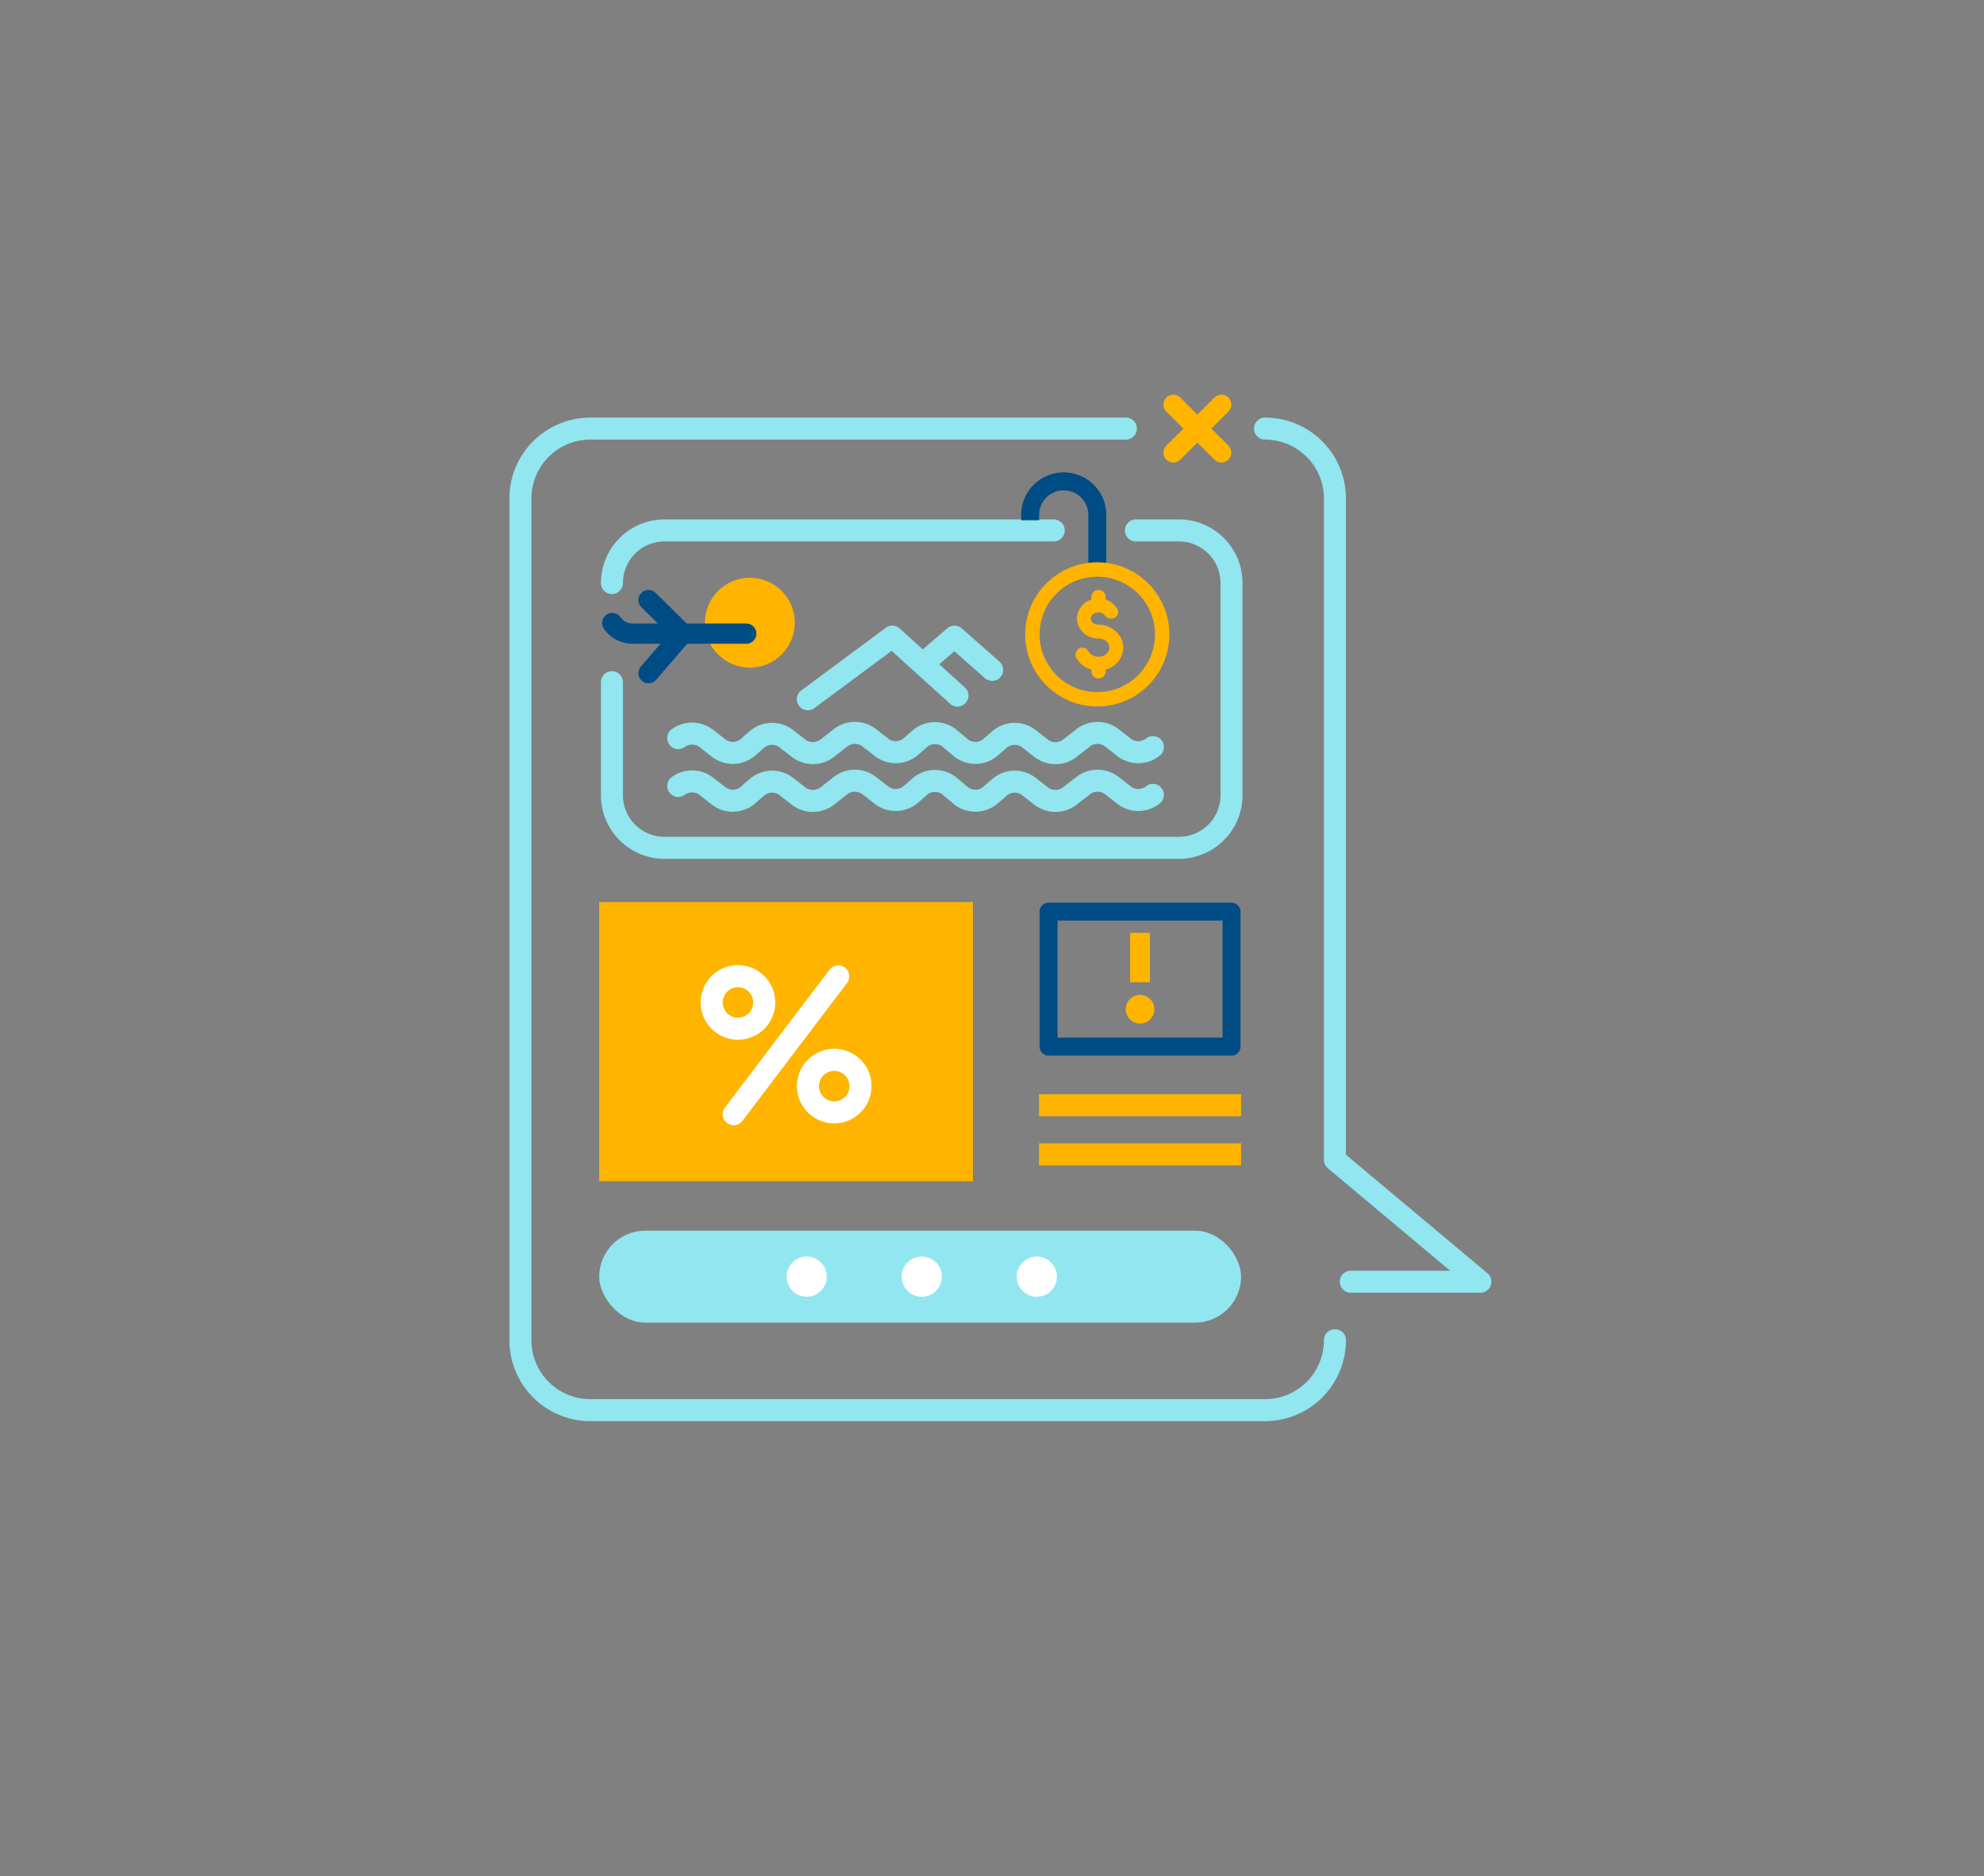 <svg xmlns="http://www.w3.org/2000/svg" viewBox="0 0 851.03 804.77"><rect x="0" y="0" width="851.03" height="804.77" fill="#808080" stroke="none"/><defs><style>.cls-1{fill:#ffb400;}.cls-2{fill:#fff;}.cls-3{fill:#91e6f0;}.cls-4,.cls-5,.cls-7,.cls-8{fill:none;}.cls-4,.cls-7{stroke:#004c85;stroke-width:7.71px;}.cls-4,.cls-5,.cls-8{stroke-linecap:round;}.cls-4,.cls-5{stroke-linejoin:round;}.cls-5{stroke:#91e6f0;stroke-width:9.44px;}.cls-6{fill:#004c85;}.cls-7,.cls-8{stroke-miterlimit:10;}.cls-8{stroke:#ffb400;stroke-width:6.17px;}</style></defs><g id="Isolation_Mode" data-name="Isolation Mode"><rect class="cls-1" x="257.04" y="386.95" width="160.28" height="119.76"/><path class="cls-2" d="M316.54,446a16,16,0,1,1,16-16A16,16,0,0,1,316.54,446Zm0-22.52a6.54,6.54,0,1,0,6.54,6.54A6.55,6.55,0,0,0,316.54,423.48Z"/><path class="cls-2" d="M357.84,481.89a16,16,0,1,1,16-16A16,16,0,0,1,357.84,481.89Zm0-22.52a6.54,6.54,0,1,0,6.54,6.53A6.54,6.54,0,0,0,357.84,459.37Z"/><path class="cls-2" d="M314.72,482.7a4.66,4.66,0,0,1-2.85-1,4.72,4.72,0,0,1-.91-6.62l44.93-59.21a4.72,4.72,0,0,1,7.52,5.7l-44.93,59.22A4.73,4.73,0,0,1,314.72,482.7Z"/><rect class="cls-1" x="445.67" y="469.39" width="86.7" height="9.44"/><rect class="cls-1" x="445.67" y="490.44" width="86.7" height="9.44"/><rect class="cls-3" x="257.04" y="527.9" width="275.32" height="39.45" rx="19.73"/><circle class="cls-2" cx="346.02" cy="547.63" r="8.63"/><circle class="cls-2" cx="395.38" cy="547.63" r="8.63"/><circle class="cls-2" cx="444.73" cy="547.63" r="8.63"/><rect class="cls-4" x="449.77" y="391.05" width="78.49" height="57.91"/><circle class="cls-1" cx="489.02" cy="432.92" r="6.15"/><rect class="cls-1" x="484.78" y="400.14" width="8.48" height="21.18"/><path class="cls-5" d="M542.62,183.85a30,30,0,0,1,30,30.05V497.53l62.39,52.28h-55.6"/><path class="cls-5" d="M482.94,183.85H253.23a30,30,0,0,0-30,30.05v361a30,30,0,0,0,30,30H542.62a30,30,0,0,0,30-30"/><path class="cls-1" d="M526.93,191.16a4.24,4.24,0,0,1,0,6,4.22,4.22,0,0,1-6,0l-7.32-7.31-7.32,7.31a4.24,4.24,0,0,1-6-6l7.32-7.31-7.32-7.31a4.24,4.24,0,0,1,6-6l7.32,7.31,7.32-7.31a4.23,4.23,0,1,1,6,6l-7.31,7.31Z"/><path class="cls-5" d="M262.49,250.11a22.58,22.58,0,0,1,22.57-22.58H452"/><path class="cls-5" d="M487.23,227.53h18.46a22.57,22.57,0,0,1,22.57,22.58v91a22.57,22.57,0,0,1-22.57,22.58H285.06a22.58,22.58,0,0,1-22.57-22.58V292.64"/><circle class="cls-1" cx="321.65" cy="267.11" r="19.28"/><path class="cls-6" d="M324.45,271.8a4.34,4.34,0,0,1-4.35,4.34H294.78L281.47,291.6a4.34,4.34,0,0,1-6.12.46,4.36,4.36,0,0,1-.46-6.12l8.44-9.8h-12a14.94,14.94,0,0,1-12.41-6.61,4.35,4.35,0,0,1,7.22-4.84,6.24,6.24,0,0,0,5.19,2.77H282.2l-7.06-6.95a4.34,4.34,0,1,1,6.09-6.19l13.34,13.14H320.1A4.35,4.35,0,0,1,324.45,271.8Z"/><path class="cls-5" d="M290.92,316.62a10.08,10.08,0,0,1,11.77-.06l5.8,4.52a10,10,0,0,0,12.09-.31l4.35-3.78a10,10,0,0,1,12.09-.32l5.81,4.52a10.06,10.06,0,0,0,11.77-.05l6.21-4.83a10.06,10.06,0,0,1,11.77-.05l5.8,4.52a10,10,0,0,0,12.09-.32l4.35-3.78a10,10,0,0,1,12.09-.31l5.64,4.71a10,10,0,0,0,12.09-.31L429,317a10,10,0,0,1,12.09-.32l5.8,4.52a10.06,10.06,0,0,0,11.77-.05l6.21-4.83a10.06,10.06,0,0,1,11.77-.05l5.8,4.52a10,10,0,0,0,12.09-.32"/><path class="cls-5" d="M290.92,337.13a10.08,10.08,0,0,1,11.77-.06l5.8,4.52a10,10,0,0,0,12.09-.31l4.35-3.78a10,10,0,0,1,12.09-.32l5.81,4.52a10.06,10.06,0,0,0,11.77-.05l6.21-4.83a10.06,10.06,0,0,1,11.77-.05l5.8,4.52a10,10,0,0,0,12.09-.32l4.35-3.78a10,10,0,0,1,12.09-.31l5.64,4.71a10,10,0,0,0,12.09-.31L429,337.5a10,10,0,0,1,12.09-.32l5.8,4.52a10.06,10.06,0,0,0,11.77-.05l6.21-4.83a10.06,10.06,0,0,1,11.77-.05l5.8,4.52a10,10,0,0,0,12.09-.32"/><path class="cls-7" d="M470.68,245.74V220.89a14.4,14.4,0,0,0-14.4-14.4h0a14.4,14.4,0,0,0-14.4,14.4v2.28"/><circle class="cls-8" cx="470.68" cy="272.13" r="27.84"/><path class="cls-1" d="M481.83,277.81a10,10,0,0,1-7.57,9.44v.89a3.07,3.07,0,0,1-6.13,0v-.89a10.5,10.5,0,0,1-6.48-5.12,3,3,0,0,1,2.66-4.32,3.06,3.06,0,0,1,2.65,1.64,4.79,4.79,0,0,0,4.24,2.27c2.58,0,4.66-1.76,4.66-3.91s-2.08-3.9-4.66-3.9c-5.09,0-9.23-3.86-9.23-8.59a8.66,8.66,0,0,1,6.16-8.11v-1.08a3.06,3.06,0,0,1,3.07-3.07,3,3,0,0,1,3.06,3.07v1.07a9.12,9.12,0,0,1,5,4,2.77,2.77,0,0,1-2.41,4.15h-.49a2.87,2.87,0,0,1-2.34-1.32,3.47,3.47,0,0,0-2.85-1.33c-1.81,0-3.27,1.18-3.27,2.65s1.46,2.63,3.27,2.63C477.06,268,481.83,272.38,481.83,277.81Z"/><polyline class="cls-5" points="346.52 299.97 382.74 273.09 410.7 298.39"/><polyline class="cls-5" points="396.7 284.04 409.4 273.09 425.58 287.35"/></g></svg>